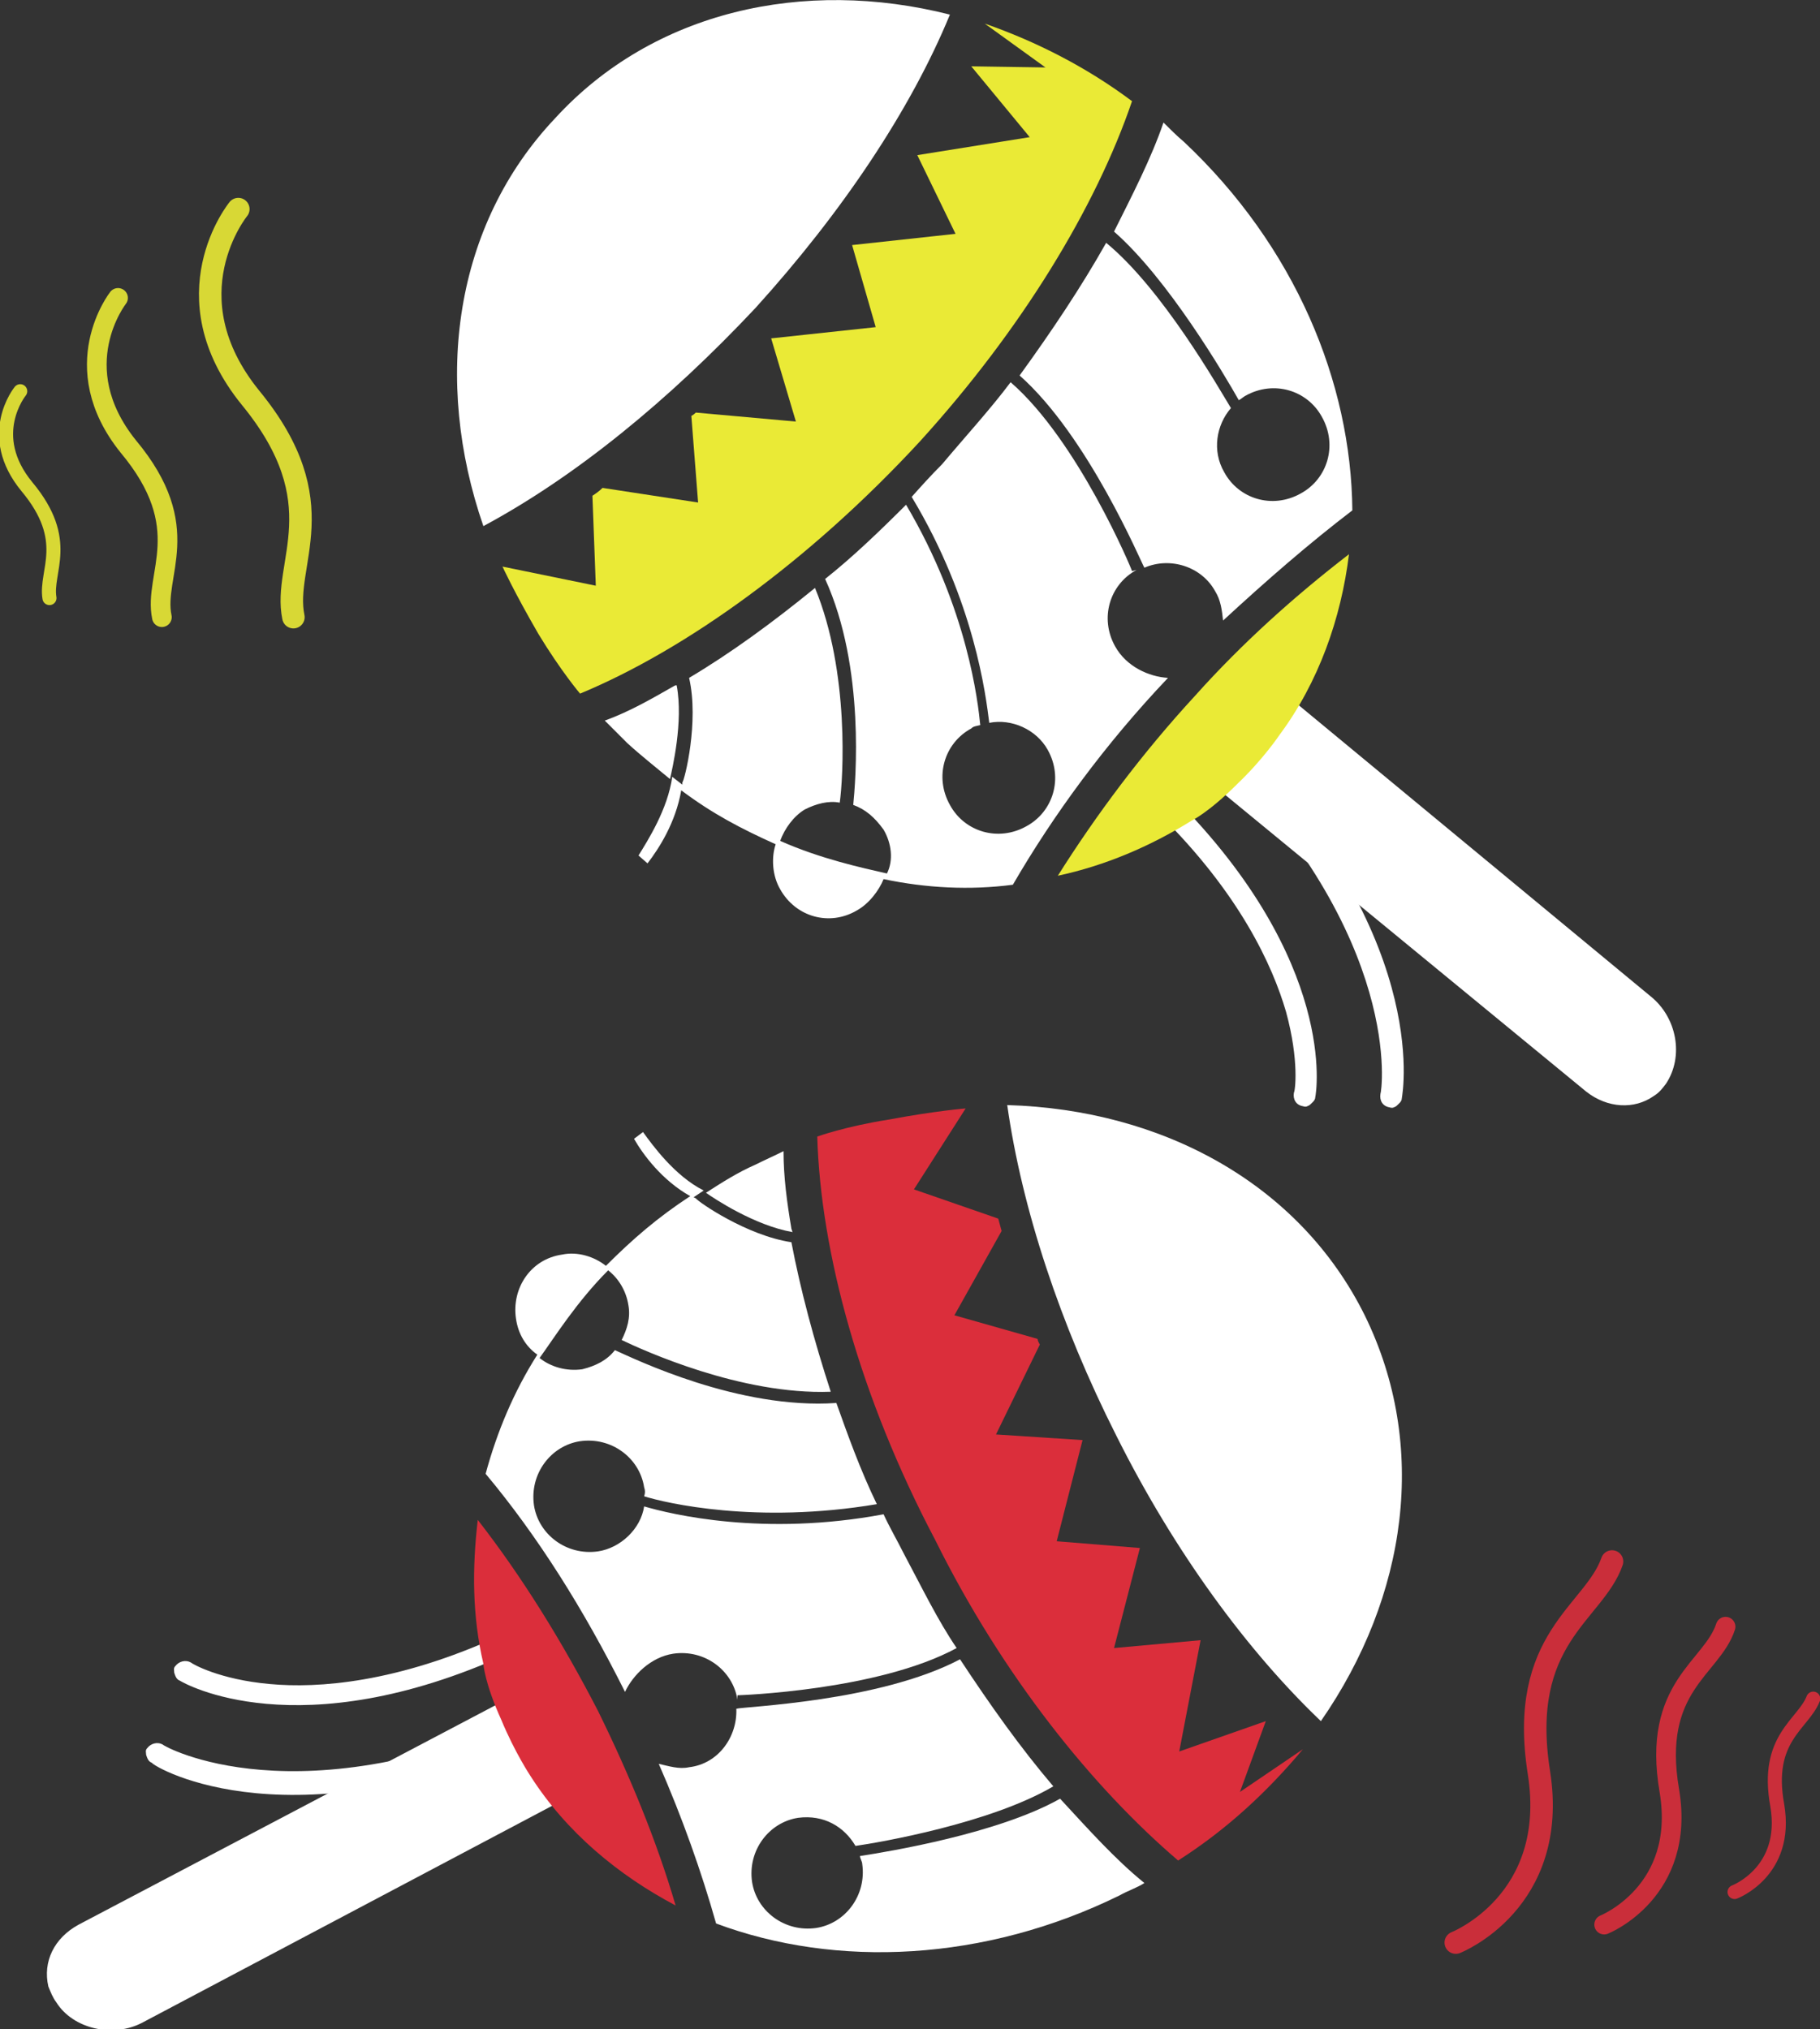 <?xml version="1.0" encoding="utf-8"?>
<!-- Generator: Adobe Illustrator 21.0.0, SVG Export Plug-In . SVG Version: 6.00 Build 0)  -->
<svg version="1.1" id="Layer_1" xmlns="http://www.w3.org/2000/svg" xmlns:xlink="http://www.w3.org/1999/xlink" x="0px" y="0px"
	 viewBox="0 0 161.9 180.5" style="enable-background:new 0 0 161.9 180.5;" xml:space="preserve">
<rect x="0" y="0" width="161.9" height="180.5" fill="#333333" stroke="none"/>
<style type="text/css">
	.st0{fill:#FFFFFF;}
	.st1{fill:#EAEA36;}
	
		.st2{opacity:0.9;fill:none;stroke:#EAEA36;stroke-width:2;stroke-linecap:round;stroke-linejoin:round;stroke-miterlimit:10;enable-background:new    ;}
	
		.st3{opacity:0.9;fill:none;stroke:#EAEA36;stroke-width:1.75;stroke-linecap:round;stroke-linejoin:round;stroke-miterlimit:10;enable-background:new    ;}
	
		.st4{opacity:0.9;fill:none;stroke:#EAEA36;stroke-width:1.25;stroke-linecap:round;stroke-linejoin:round;stroke-miterlimit:10;enable-background:new    ;}
	
		.st5{opacity:0.9;fill:none;stroke:#DB2E3B;stroke-width:2;stroke-linecap:round;stroke-linejoin:round;stroke-miterlimit:10;enable-background:new    ;}
	
		.st6{opacity:0.9;fill:none;stroke:#DB2E3B;stroke-width:1.75;stroke-linecap:round;stroke-linejoin:round;stroke-miterlimit:10;enable-background:new    ;}
	
		.st7{opacity:0.9;fill:none;stroke:#DB2E3B;stroke-width:1.25;stroke-linecap:round;stroke-linejoin:round;stroke-miterlimit:10;enable-background:new    ;}
	.st8{fill:#DB2E3B;}
</style>
<g>
	<g>
		<path class="st0" d="M110.9,58.9c-6.3,8.2,0,0-6.3,8.2l36.5,30c1.9,1.5,4.3,1.6,6,0.4c0.5-0.3,0.8-0.7,1.1-1.1
			c1.6-2.4,1-5.9-1.4-7.8L110.9,58.9z"/>
		<path class="st1" d="M51.6,61.7c0,0-1.7-2-3.7-5.3c-2.2-3.8-3.2-6-3.2-6l8.3,1.7l-0.3-8c0.3-0.2,0.6-0.4,0.9-0.7l8.5,1.3l-0.6-7.7
			c0.2-0.1,0.4-0.3,0.4-0.3l8.9,0.8l-2.2-7.4l0,0l9.3-1l-2.1-7.3l9.2-1l-3.4-7l10-1.6l-5.2-6.3L93,6l-5.4-3.9
			C92.2,3.7,96.7,6,100.7,9c-3.2,9.4-9.8,20.3-18.9,30.3C72,49.9,61,57.8,51.6,61.7"/>
		<path class="st0" d="M60,61c-2.1,1.2-4,2.3-6.2,3.1c0.6,0.6,1.3,1.3,2,2c1.2,1.1,2.6,2.2,3.8,3.2c0.2-0.9,1.2-5.1,0.6-8.3
			C60.2,60.9,60,61,60,61z"/>
		<path class="st0" d="M43,46.8c8.2-4.4,16.5-11.2,24.2-19.4c7.7-8.5,13.8-17.6,17.3-26.1C71.5-2,58.1,1,49.4,10.5
			C40.4,20,38.5,33.8,43,46.8"/>
		<path class="st0" d="M110.2,35.6c0.2-0.1,0.4-0.3,0.6-0.4c2.5-1.4,5.5-0.5,6.8,1.9c1.4,2.5,0.5,5.5-1.9,6.8
			c-2.5,1.4-5.5,0.5-6.8-1.9c-1.1-1.9-0.7-4.2,0.6-5.7c-1.1-1.8-6.1-10.6-11.1-14.7c-2.2,3.9-4.8,7.8-7.7,11.8
			c6.1,5.4,10.8,16.6,11.1,17.1c2.3-1,5.1-0.1,6.3,2.1c0.5,0.8,0.6,1.7,0.7,2.6c3.9-3.6,7.7-6.9,11.5-9.8
			c-0.1-11.4-5.1-23.5-15-32.8c-0.6-0.5-1.2-1.1-1.8-1.7c-1.1,3.2-2.7,6.3-4.4,9.7C103.9,24.8,108.9,33.3,110.2,35.6z"/>
		<path class="st0" d="M57.6,76.8c1-1.3,2.5-3.6,3-6.5c2.8,2.1,5.3,3.4,8.4,4.8c-0.4,1.2-0.3,2.8,0.4,4c1.4,2.5,4.4,3.3,6.8,1.9
			c1.1-0.6,2-1.8,2.4-2.8c3.8,0.8,7.7,1,11.5,0.5c3.6-6.2,8.2-12.5,13.8-18.4c-1.7-0.1-3.7-1-4.7-2.8c-1.4-2.5-0.5-5.5,1.9-6.8
			l-0.4,0.1c0-0.1-4.8-11.6-10.8-16.8c-1.8,2.4-4,4.8-6.1,7.3c-1,1-1.9,2-2.7,2.9c5.6,9.3,6.6,17.7,6.9,20.1c2-0.4,4.2,0.6,5.2,2.4
			c1.4,2.5,0.5,5.5-1.9,6.8c-2.5,1.4-5.5,0.5-6.8-1.9c-1.4-2.5-0.5-5.5,1.9-6.8c0.2-0.2,0.4-0.2,0.8-0.3c-0.2-2-1.1-10.3-6.6-19.6
			c-2.4,2.4-4.8,4.7-7.2,6.6c3.6,7.9,2.7,18.1,2.5,20.1c1.1,0.4,1.9,1.1,2.7,2.2c0.7,1.2,0.9,2.7,0.3,3.9c-2.2-0.5-5.9-1.3-9.5-2.9
			c0.4-1.1,1.2-2.2,2.2-2.8c1-0.5,2.1-0.8,3.1-0.6c0.3-2.1,0.9-11.6-2.2-19.1c-3.8,3.1-7.5,5.8-11.2,8c0.9,3.9-0.4,9.1-0.6,9.3
			l0,0.2l-0.9-0.7c-0.4,2.9-2.2,5.7-3,7"/>
		<path class="st0" d="M109.3,65.2c-0.4-0.4-1-0.4-1.4,0c-0.4,0.4-0.4,1,0,1.4c17.1,16.9,15,30.6,14.9,30.7
			c-0.1,0.6,0.2,1.1,0.8,1.2c0.3,0.1,0.4,0,0.6-0.1c0.2-0.2,0.5-0.4,0.5-0.7C124.8,97.1,127.3,82.8,109.3,65.2z"/>
		<path class="st0" d="M103.1,71c-0.4,0.4-0.4,1,0,1.4c7.2,7.1,10.1,13.5,11.3,17.6c1.2,4.4,0.8,7.1,0.7,7.2
			c-0.1,0.6,0.2,1.1,0.8,1.2c0.3,0.1,0.4,0,0.6-0.1c0.2-0.2,0.5-0.4,0.5-0.7c0.1-0.4,2-12-12.5-26.6C104,70.6,103.4,70.6,103.1,71z"
			/>
		<path class="st2" d="M26.1,54.9c-1-4.8,3.9-10.1-3.8-19.5c-7.4-9.1-1.1-16.8-1.1-16.8"/>
		<path class="st3" d="M14.4,54.9c-0.8-3.8,3.1-7.9-3-15.2c-5.7-7.1-0.9-13.2-0.9-13.2"/>
		<path class="st4" d="M4.4,53.2c-0.4-2.4,2-5.1-2-9.9c-3.8-4.6-0.6-8.5-0.6-8.5"/>
		<path class="st1" d="M113.8,65.4c3.5-4.7,5.5-10.4,6.2-16.1c-4.8,3.7-9.5,7.9-13.7,12.6c-4.7,5.1-8.8,10.6-12.2,16
			c4.2-0.9,8.2-2.6,11.9-4.9c0,0,1.5-0.7,4.1-3.3C112.4,67.5,113.8,65.4,113.8,65.4z"/>
	</g>
	<g>
		<path class="st5" d="M143.4,138.9c-1.6,4.6-8.4,6.8-6.5,18.8c1.8,11.5-7.4,15.1-7.4,15.1"/>
		<path class="st6" d="M153.5,144.7c-1.2,3.7-6.6,5.3-5,14.6c1.5,9-5.8,11.9-5.8,11.9"/>
		<path class="st7" d="M161.3,151.1c-0.9,2.3-4.3,3.5-3.2,9.5c1,5.9-3.8,7.7-3.8,7.7"/>
	</g>
	<g>
		<path class="st0" d="M53.9,158.1c-5.1-8.9,0,0-5.1-8.9l-41.8,22c-2.2,1.2-3.2,3.3-2.7,5.5c0.2,0.5,0.4,1,0.7,1.4
			c1.5,2.4,5.1,3.2,7.7,1.8L53.9,158.1z"/>
		<path class="st8" d="M72.7,101.1c0,0,2.5-0.9,6.3-1.5c4.3-0.8,6.9-1,6.9-1l-4.6,7.2l7.5,2.6c0.1,0.4,0.2,0.7,0.3,1.1l-4.2,7.5
			l7.4,2.1c0,0.2,0.2,0.5,0.2,0.5l-3.9,8l7.7,0.5l0,0l-2.3,9l7.4,0.6l-2.3,8.9l7.7-0.7l-1.9,9.9l7.7-2.7l-2.3,6.3l5.6-3.8
			c-3.1,3.7-6.7,7.1-11.1,9.9c-7.6-6.5-15.6-16.4-21.6-28.5C76.5,124.3,73,111.4,72.7,101.1"/>
		<path class="st0" d="M70.4,109.3c-0.4-2.4-0.7-4.6-0.7-6.9c-0.8,0.4-1.7,0.8-2.5,1.2c-1.6,0.7-3,1.6-4.4,2.5
			c0.7,0.5,4.3,2.9,7.7,3.5C70.4,109.3,70.4,109.3,70.4,109.3z"/>
		<path class="st0" d="M89.6,98.3c1.3,9.2,4.7,19.5,9.7,29.4c5.2,10.4,11.7,19.2,18.2,25.4c7.7-11.1,9.6-24.5,3.9-36.1
			C115.6,105.3,103.4,98.7,89.6,98.3"/>
		<path class="st0" d="M76.5,165.1c0,0.2,0.2,0.5,0.2,0.7c0.4,2.8-1.5,5.3-4.1,5.7c-2.8,0.4-5.3-1.5-5.7-4.1
			c-0.4-2.8,1.5-5.3,4.1-5.7c2.3-0.3,4.1,0.8,5.1,2.5c2.1-0.3,12-2,17.6-5.3c-2.9-3.4-5.6-7.2-8.3-11.3c-7.2,3.8-19.3,4.2-19.9,4.4
			c0.1,2.5-1.6,4.9-4.2,5.2c-0.9,0.2-1.8-0.1-2.7-0.3c2.1,4.8,3.8,9.6,5.1,14.2c10.7,4,23.9,3.4,35.9-2.5c0.7-0.4,1.6-0.7,2.2-1.1
			c-2.6-2.1-5-4.8-7.5-7.5C88.8,163.1,79.1,164.7,76.5,165.1z"/>
		<path class="st0" d="M56.4,101.3c0.8,1.4,2.5,3.7,5,5.1c-2.9,1.9-5.1,3.8-7.5,6.2c-1-0.8-2.5-1.3-3.9-1c-2.8,0.4-4.5,3-4.1,5.7
			c0.2,1.4,0.9,2.5,1.9,3.2c-2.1,3.3-3.6,6.9-4.6,10.6c4.6,5.5,8.7,12,12.4,19.4c0.7-1.5,2.3-3.1,4.3-3.4c2.8-0.4,5.3,1.5,5.7,4.1
			l0-0.4c0.1,0,12.5-0.4,19.5-4.2c-1.7-2.5-3.1-5.4-4.7-8.4c-0.6-1.2-1.3-2.4-1.8-3.5c-10.7,2-18.9,0-21.3-0.7c-0.3,2-2.1,3.7-4.1,4
			c-2.8,0.4-5.3-1.5-5.7-4.1c-0.4-2.8,1.5-5.3,4.1-5.7c2.8-0.4,5.3,1.5,5.7,4.1c0.1,0.3,0.1,0.5,0,0.8c1.9,0.6,10,2.5,20.7,0.7
			c-1.5-3.1-2.6-6.2-3.6-9c-8.7,0.6-17.9-3.9-19.7-4.7c-0.7,0.9-1.7,1.4-2.9,1.7c-1.4,0.2-2.8-0.2-3.8-1c1.3-1.8,3.3-5,6.1-7.8
			c0.9,0.7,1.6,1.8,1.8,3.1c0.2,1.1-0.1,2.1-0.6,3.1c1.9,0.9,10.6,4.9,18.6,4.6c-1.5-4.6-2.7-9.1-3.5-13.3c-4-0.6-8.3-3.6-8.5-3.9
			l-0.2-0.1l0.9-0.6c-2.6-1.3-4.6-4.1-5.4-5.2"/>
		<path class="st0" d="M49.2,153.9c0.5-0.3,0.7-0.8,0.5-1.3c-0.3-0.5-0.8-0.7-1.3-0.5c-21.9,10-33.9,3.2-33.9,3.1
			c-0.5-0.3-1.1-0.1-1.4,0.3c-0.2,0.2-0.1,0.4-0.1,0.6c0.1,0.3,0.2,0.6,0.5,0.7C13.7,157.2,26.2,164.6,49.2,153.9z"/>
		<path class="st0" d="M45.8,146c-0.3-0.5-0.8-0.7-1.3-0.5c-9.2,4.2-16.2,4.7-20.5,4.3c-4.5-0.4-6.9-1.8-7-1.9
			c-0.5-0.3-1.1-0.1-1.4,0.3c-0.2,0.2-0.1,0.4-0.1,0.6c0.1,0.3,0.2,0.6,0.5,0.7c0.3,0.2,10.5,6.1,29.2-2.4
			C45.9,147.1,46.1,146.5,45.8,146z"/>
		<path class="st8" d="M47.2,158c3.2,5,7.8,8.8,12.9,11.5c-1.7-5.8-4.1-11.6-6.9-17.3c-3.2-6.2-6.8-12-10.7-17
			C42,139.5,42,143.7,43,148c0,0,0.1,1.7,1.6,5C45.8,155.9,47.2,158,47.2,158z"/>
	</g>
</g>
</svg>
